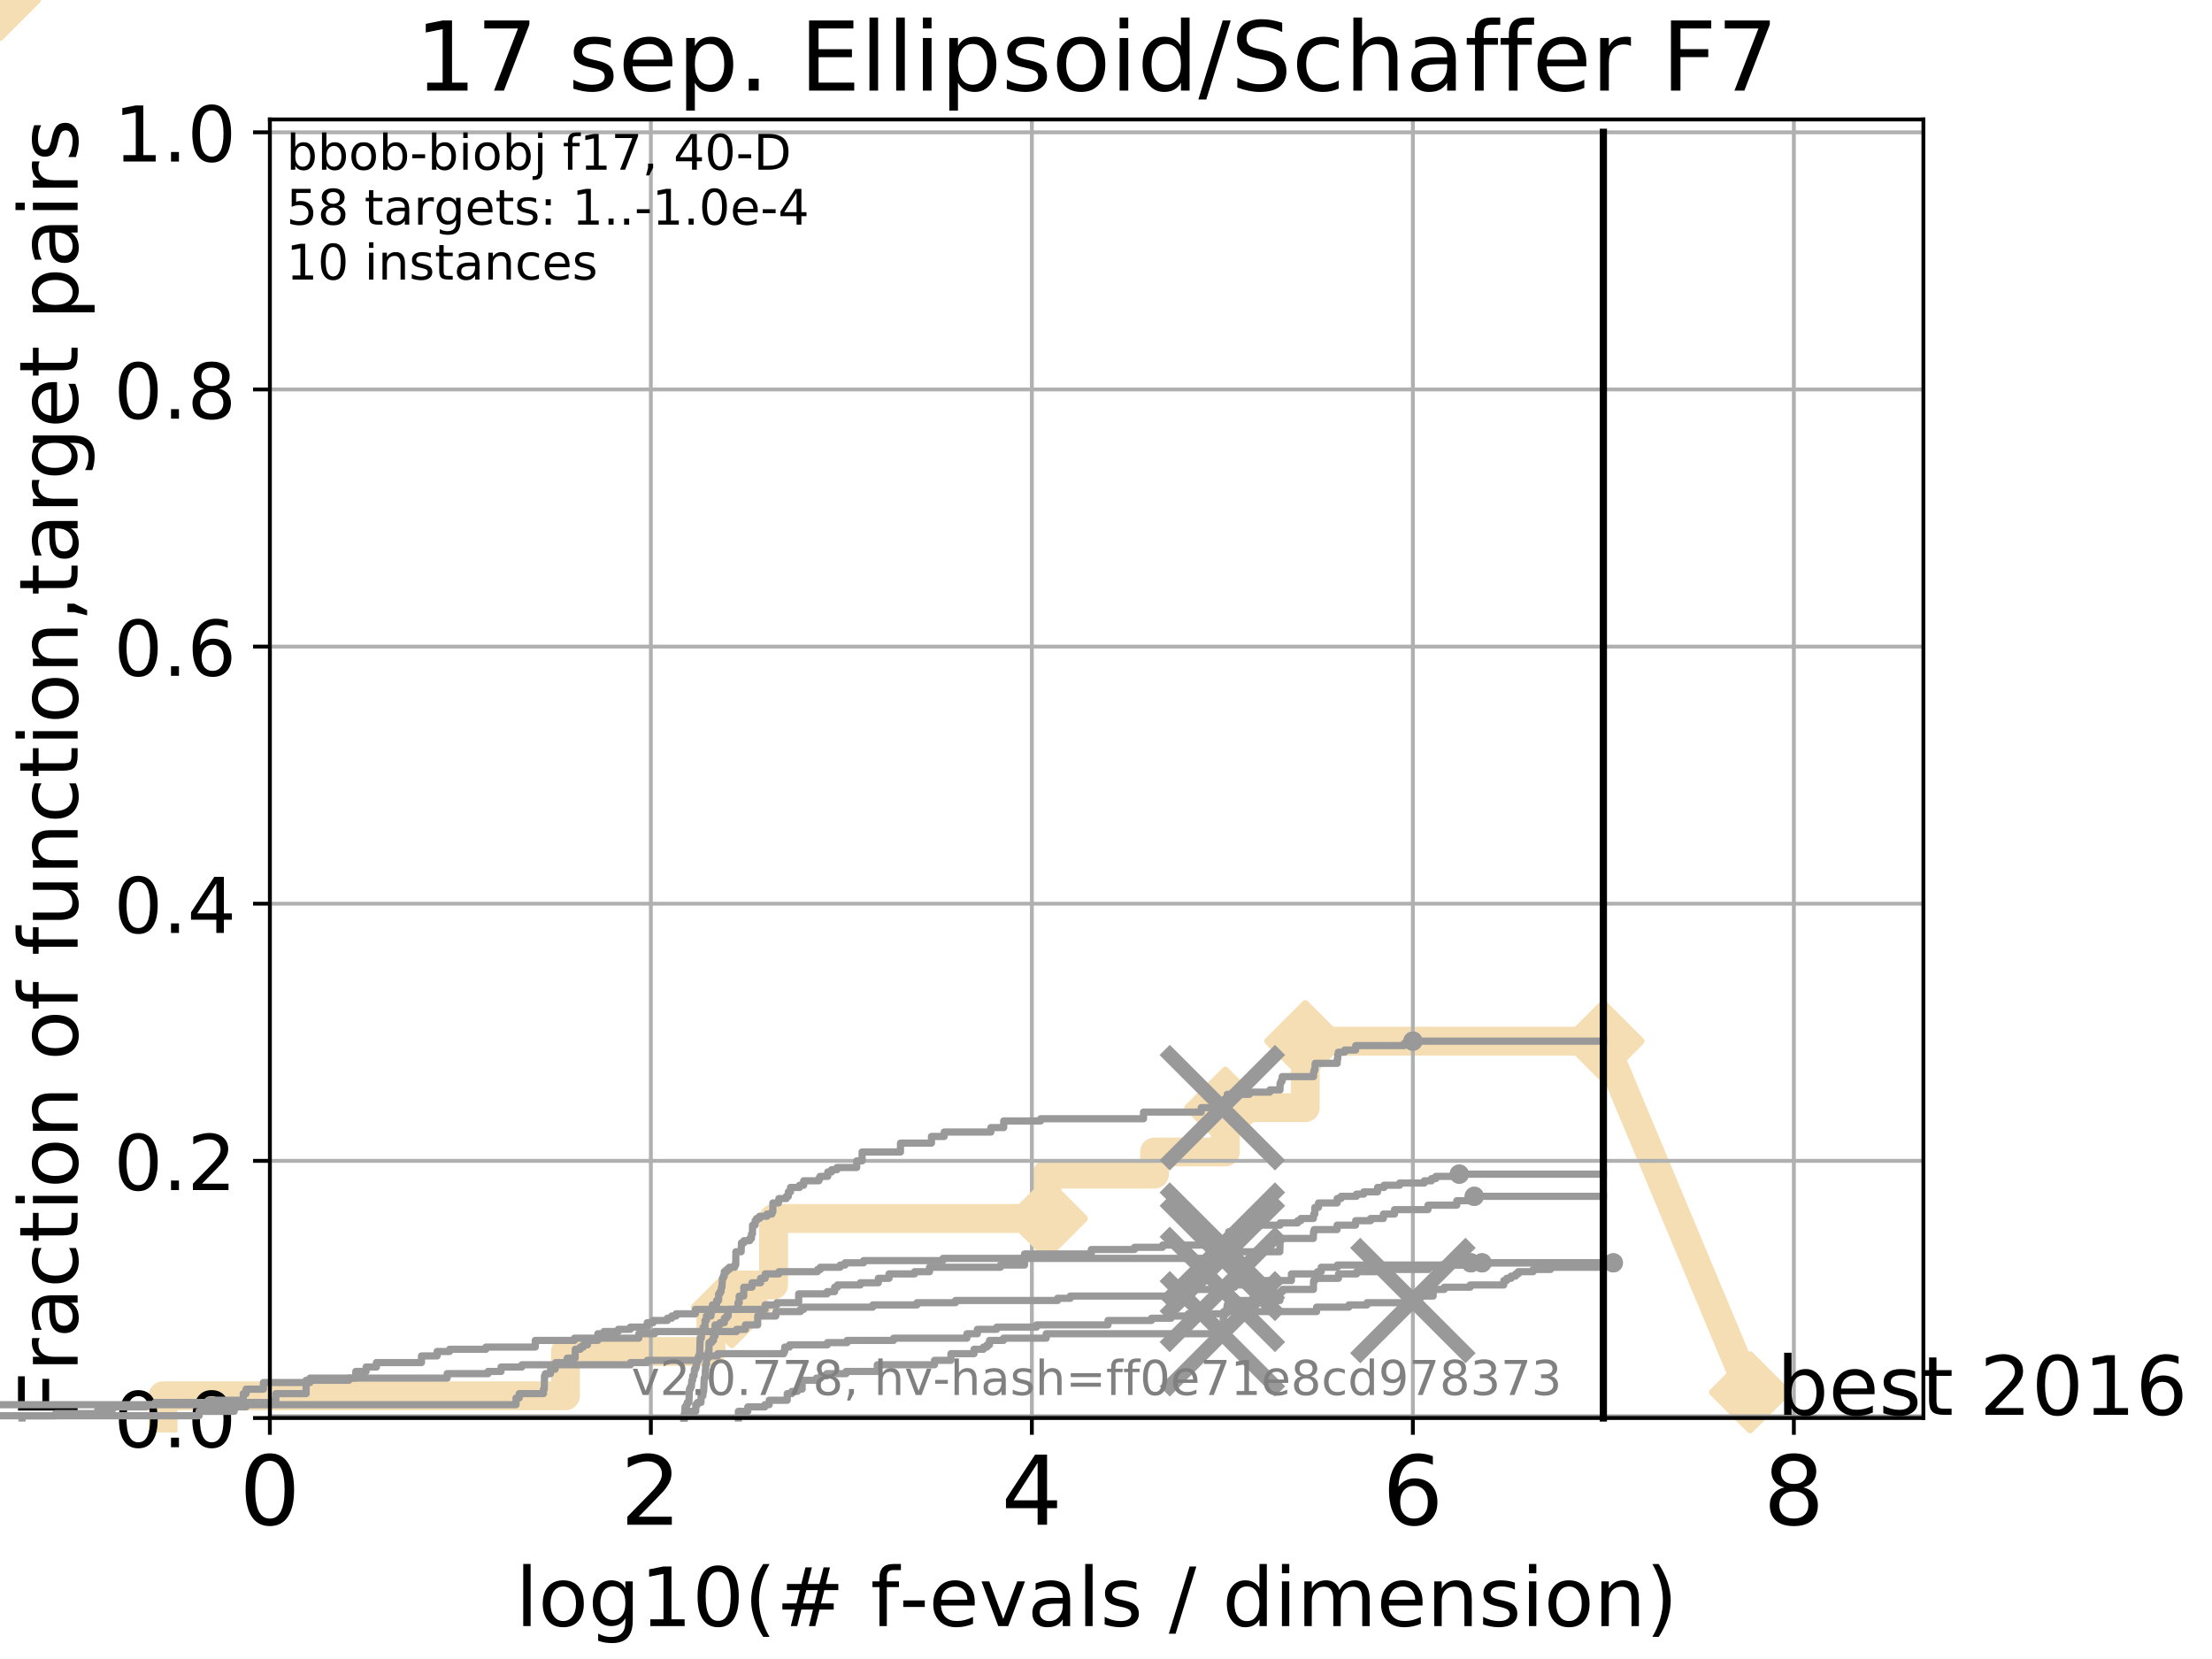 <?xml version="1.0" encoding="utf-8" standalone="no"?>
<!DOCTYPE svg PUBLIC "-//W3C//DTD SVG 1.1//EN"
  "http://www.w3.org/Graphics/SVG/1.1/DTD/svg11.dtd">
<!-- Created with matplotlib (http://matplotlib.org/) -->
<svg height="345pt" version="1.1" viewBox="0 0 460 345" width="460pt" xmlns="http://www.w3.org/2000/svg" xmlns:xlink="http://www.w3.org/1999/xlink">
 <defs>
  <style type="text/css">
*{stroke-linecap:butt;stroke-linejoin:round;}
  </style>
 </defs>
 <g id="figure_1">
  <g id="patch_1">
   <path d="M 0 345.6 
L 460.8 345.6 
L 460.8 0 
L 0 0 
z
" style="fill:#ffffff;"/>
  </g>
  <g id="axes_1">
   <g id="patch_2">
    <path d="M 56.12 294.88 
L 399.984 294.88 
L 399.984 24.84 
L 56.12 24.84 
z
" style="fill:#ffffff;"/>
   </g>
   <g id="line2d_1">
    <path d="M 33.909 294.88 
L 33.909 290.27 
L 117.594 290.27 
L 117.594 281.051 
L 147.848 281.051 
L 147.848 271.831 
L 152.193 271.831 
L 152.193 267.221 
L 160.869 267.221 
L 160.869 253.392 
L 217.718 253.392 
L 217.718 244.173 
L 240.091 244.173 
L 240.091 239.563 
L 254.807 239.563 
L 254.807 230.343 
L 271.44 230.343 
L 271.44 216.514 
L 333.43 216.514 
" style="fill:none;stroke:#f5deb3;stroke-linecap:square;stroke-width:6;"/>
   </g>
   <g id="line2d_2">
    <path d="M 0 0 
" style="fill:none;stroke:#f5deb3;stroke-linecap:square;stroke-width:6;"/>
    <defs>
     <path d="M -0 7.778 
L 7.778 0 
L 0 -7.778 
L -7.778 -0 
z
" id="m681c7e477d" style="stroke:#f5deb3;stroke-linejoin:miter;stroke-width:1.5;"/>
    </defs>
    <g>
     <use style="fill:#f5deb3;stroke:#f5deb3;stroke-linejoin:miter;stroke-width:1.5;" x="0" xlink:href="#m681c7e477d" y="0"/>
    </g>
   </g>
   <g id="line2d_3">
    <path d="M 333.43 216.514 
L 363.934 289.533 
" style="fill:none;stroke:#f5deb3;stroke-linecap:square;stroke-width:6;"/>
    <g>
     <use style="fill:#f5deb3;stroke:#f5deb3;stroke-linejoin:miter;stroke-width:1.5;" x="333.43" xlink:href="#m681c7e477d" y="216.514"/>
     <use style="fill:#f5deb3;stroke:#f5deb3;stroke-linejoin:miter;stroke-width:1.5;" x="363.934" xlink:href="#m681c7e477d" y="289.533"/>
    </g>
   </g>
   <g id="matplotlib.axis_1">
    <g id="xtick_1">
     <g id="line2d_4">
      <path clip-path="url(#p1d4069445a)" d="M 56.12 294.88 
L 56.12 24.84 
" style="fill:none;stroke:#b0b0b0;stroke-linecap:square;stroke-width:0.8;"/>
     </g>
     <g id="line2d_5">
      <defs>
       <path d="M 0 0 
L 0 3.5 
" id="m38e222f582" style="stroke:#000000;stroke-width:0.8;"/>
      </defs>
      <g>
       <use style="stroke:#000000;stroke-width:0.8;" x="56.12" xlink:href="#m38e222f582" y="294.88"/>
      </g>
     </g>
     <g id="text_1">
      <!-- 0 -->
      <defs>
       <path d="M 31.781 66.406 
Q 24.172 66.406 20.328 58.906 
Q 16.5 51.422 16.5 36.375 
Q 16.5 21.391 20.328 13.891 
Q 24.172 6.391 31.781 6.391 
Q 39.453 6.391 43.281 13.891 
Q 47.125 21.391 47.125 36.375 
Q 47.125 51.422 43.281 58.906 
Q 39.453 66.406 31.781 66.406 
z
M 31.781 74.219 
Q 44.047 74.219 50.516 64.516 
Q 56.984 54.828 56.984 36.375 
Q 56.984 17.969 50.516 8.266 
Q 44.047 -1.422 31.781 -1.422 
Q 19.531 -1.422 13.062 8.266 
Q 6.594 17.969 6.594 36.375 
Q 6.594 54.828 13.062 64.516 
Q 19.531 74.219 31.781 74.219 
z
" id="DejaVuSans-30"/>
      </defs>
      <g transform="translate(49.758 317.077)scale(0.2 -0.2)">
       <use xlink:href="#DejaVuSans-30"/>
      </g>
     </g>
    </g>
    <g id="xtick_2">
     <g id="line2d_6">
      <path clip-path="url(#p1d4069445a)" d="M 135.351 294.88 
L 135.351 24.84 
" style="fill:none;stroke:#b0b0b0;stroke-linecap:square;stroke-width:0.8;"/>
     </g>
     <g id="line2d_7">
      <g>
       <use style="stroke:#000000;stroke-width:0.8;" x="135.351" xlink:href="#m38e222f582" y="294.88"/>
      </g>
     </g>
     <g id="text_2">
      <!-- 2 -->
      <defs>
       <path d="M 19.188 8.297 
L 53.609 8.297 
L 53.609 0 
L 7.328 0 
L 7.328 8.297 
Q 12.938 14.109 22.625 23.891 
Q 32.328 33.688 34.812 36.531 
Q 39.547 41.844 41.422 45.531 
Q 43.312 49.219 43.312 52.781 
Q 43.312 58.594 39.234 62.25 
Q 35.156 65.922 28.609 65.922 
Q 23.969 65.922 18.812 64.312 
Q 13.672 62.703 7.812 59.422 
L 7.812 69.391 
Q 13.766 71.781 18.938 73 
Q 24.125 74.219 28.422 74.219 
Q 39.75 74.219 46.484 68.547 
Q 53.219 62.891 53.219 53.422 
Q 53.219 48.922 51.531 44.891 
Q 49.859 40.875 45.406 35.406 
Q 44.188 33.984 37.641 27.219 
Q 31.109 20.453 19.188 8.297 
z
" id="DejaVuSans-32"/>
      </defs>
      <g transform="translate(128.989 317.077)scale(0.2 -0.2)">
       <use xlink:href="#DejaVuSans-32"/>
      </g>
     </g>
    </g>
    <g id="xtick_3">
     <g id="line2d_8">
      <path clip-path="url(#p1d4069445a)" d="M 214.583 294.88 
L 214.583 24.84 
" style="fill:none;stroke:#b0b0b0;stroke-linecap:square;stroke-width:0.8;"/>
     </g>
     <g id="line2d_9">
      <g>
       <use style="stroke:#000000;stroke-width:0.8;" x="214.583" xlink:href="#m38e222f582" y="294.88"/>
      </g>
     </g>
     <g id="text_3">
      <!-- 4 -->
      <defs>
       <path d="M 37.797 64.312 
L 12.891 25.391 
L 37.797 25.391 
z
M 35.203 72.906 
L 47.609 72.906 
L 47.609 25.391 
L 58.016 25.391 
L 58.016 17.188 
L 47.609 17.188 
L 47.609 0 
L 37.797 0 
L 37.797 17.188 
L 4.891 17.188 
L 4.891 26.703 
z
" id="DejaVuSans-34"/>
      </defs>
      <g transform="translate(208.22 317.077)scale(0.2 -0.2)">
       <use xlink:href="#DejaVuSans-34"/>
      </g>
     </g>
    </g>
    <g id="xtick_4">
     <g id="line2d_10">
      <path clip-path="url(#p1d4069445a)" d="M 293.814 294.88 
L 293.814 24.84 
" style="fill:none;stroke:#b0b0b0;stroke-linecap:square;stroke-width:0.8;"/>
     </g>
     <g id="line2d_11">
      <g>
       <use style="stroke:#000000;stroke-width:0.8;" x="293.814" xlink:href="#m38e222f582" y="294.88"/>
      </g>
     </g>
     <g id="text_4">
      <!-- 6 -->
      <defs>
       <path d="M 33.016 40.375 
Q 26.375 40.375 22.484 35.828 
Q 18.609 31.297 18.609 23.391 
Q 18.609 15.531 22.484 10.953 
Q 26.375 6.391 33.016 6.391 
Q 39.656 6.391 43.531 10.953 
Q 47.406 15.531 47.406 23.391 
Q 47.406 31.297 43.531 35.828 
Q 39.656 40.375 33.016 40.375 
z
M 52.594 71.297 
L 52.594 62.312 
Q 48.875 64.062 45.094 64.984 
Q 41.312 65.922 37.594 65.922 
Q 27.828 65.922 22.672 59.328 
Q 17.531 52.734 16.797 39.406 
Q 19.672 43.656 24.016 45.922 
Q 28.375 48.188 33.594 48.188 
Q 44.578 48.188 50.953 41.516 
Q 57.328 34.859 57.328 23.391 
Q 57.328 12.156 50.688 5.359 
Q 44.047 -1.422 33.016 -1.422 
Q 20.359 -1.422 13.672 8.266 
Q 6.984 17.969 6.984 36.375 
Q 6.984 53.656 15.188 63.938 
Q 23.391 74.219 37.203 74.219 
Q 40.922 74.219 44.703 73.484 
Q 48.484 72.75 52.594 71.297 
z
" id="DejaVuSans-36"/>
      </defs>
      <g transform="translate(287.452 317.077)scale(0.2 -0.2)">
       <use xlink:href="#DejaVuSans-36"/>
      </g>
     </g>
    </g>
    <g id="xtick_5">
     <g id="line2d_12">
      <path clip-path="url(#p1d4069445a)" d="M 373.045 294.88 
L 373.045 24.84 
" style="fill:none;stroke:#b0b0b0;stroke-linecap:square;stroke-width:0.8;"/>
     </g>
     <g id="line2d_13">
      <g>
       <use style="stroke:#000000;stroke-width:0.8;" x="373.045" xlink:href="#m38e222f582" y="294.88"/>
      </g>
     </g>
     <g id="text_5">
      <!-- 8 -->
      <defs>
       <path d="M 31.781 34.625 
Q 24.75 34.625 20.719 30.859 
Q 16.703 27.094 16.703 20.516 
Q 16.703 13.922 20.719 10.156 
Q 24.75 6.391 31.781 6.391 
Q 38.812 6.391 42.859 10.172 
Q 46.922 13.969 46.922 20.516 
Q 46.922 27.094 42.891 30.859 
Q 38.875 34.625 31.781 34.625 
z
M 21.922 38.812 
Q 15.578 40.375 12.031 44.719 
Q 8.5 49.078 8.5 55.328 
Q 8.5 64.062 14.719 69.141 
Q 20.953 74.219 31.781 74.219 
Q 42.672 74.219 48.875 69.141 
Q 55.078 64.062 55.078 55.328 
Q 55.078 49.078 51.531 44.719 
Q 48 40.375 41.703 38.812 
Q 48.828 37.156 52.797 32.312 
Q 56.781 27.484 56.781 20.516 
Q 56.781 9.906 50.312 4.234 
Q 43.844 -1.422 31.781 -1.422 
Q 19.734 -1.422 13.25 4.234 
Q 6.781 9.906 6.781 20.516 
Q 6.781 27.484 10.781 32.312 
Q 14.797 37.156 21.922 38.812 
z
M 18.312 54.391 
Q 18.312 48.734 21.844 45.562 
Q 25.391 42.391 31.781 42.391 
Q 38.141 42.391 41.719 45.562 
Q 45.312 48.734 45.312 54.391 
Q 45.312 60.062 41.719 63.234 
Q 38.141 66.406 31.781 66.406 
Q 25.391 66.406 21.844 63.234 
Q 18.312 60.062 18.312 54.391 
z
" id="DejaVuSans-38"/>
      </defs>
      <g transform="translate(366.683 317.077)scale(0.2 -0.2)">
       <use xlink:href="#DejaVuSans-38"/>
      </g>
     </g>
    </g>
    <g id="text_6">
     <!-- log10(# f-evals / dimension) -->
     <defs>
      <path d="M 9.422 75.984 
L 18.406 75.984 
L 18.406 0 
L 9.422 0 
z
" id="DejaVuSans-6c"/>
      <path d="M 30.609 48.391 
Q 23.391 48.391 19.188 42.75 
Q 14.984 37.109 14.984 27.297 
Q 14.984 17.484 19.156 11.844 
Q 23.344 6.203 30.609 6.203 
Q 37.797 6.203 41.984 11.859 
Q 46.188 17.531 46.188 27.297 
Q 46.188 37.016 41.984 42.703 
Q 37.797 48.391 30.609 48.391 
z
M 30.609 56 
Q 42.328 56 49.016 48.375 
Q 55.719 40.766 55.719 27.297 
Q 55.719 13.875 49.016 6.219 
Q 42.328 -1.422 30.609 -1.422 
Q 18.844 -1.422 12.172 6.219 
Q 5.516 13.875 5.516 27.297 
Q 5.516 40.766 12.172 48.375 
Q 18.844 56 30.609 56 
z
" id="DejaVuSans-6f"/>
      <path d="M 45.406 27.984 
Q 45.406 37.75 41.375 43.109 
Q 37.359 48.484 30.078 48.484 
Q 22.859 48.484 18.828 43.109 
Q 14.797 37.75 14.797 27.984 
Q 14.797 18.266 18.828 12.891 
Q 22.859 7.516 30.078 7.516 
Q 37.359 7.516 41.375 12.891 
Q 45.406 18.266 45.406 27.984 
z
M 54.391 6.781 
Q 54.391 -7.172 48.188 -13.984 
Q 42 -20.797 29.203 -20.797 
Q 24.469 -20.797 20.266 -20.094 
Q 16.062 -19.391 12.109 -17.922 
L 12.109 -9.188 
Q 16.062 -11.328 19.922 -12.344 
Q 23.781 -13.375 27.781 -13.375 
Q 36.625 -13.375 41.016 -8.766 
Q 45.406 -4.156 45.406 5.172 
L 45.406 9.625 
Q 42.625 4.781 38.281 2.391 
Q 33.938 0 27.875 0 
Q 17.828 0 11.672 7.656 
Q 5.516 15.328 5.516 27.984 
Q 5.516 40.672 11.672 48.328 
Q 17.828 56 27.875 56 
Q 33.938 56 38.281 53.609 
Q 42.625 51.219 45.406 46.391 
L 45.406 54.688 
L 54.391 54.688 
z
" id="DejaVuSans-67"/>
      <path d="M 12.406 8.297 
L 28.516 8.297 
L 28.516 63.922 
L 10.984 60.406 
L 10.984 69.391 
L 28.422 72.906 
L 38.281 72.906 
L 38.281 8.297 
L 54.391 8.297 
L 54.391 0 
L 12.406 0 
z
" id="DejaVuSans-31"/>
      <path d="M 31 75.875 
Q 24.469 64.656 21.281 53.656 
Q 18.109 42.672 18.109 31.391 
Q 18.109 20.125 21.312 9.062 
Q 24.516 -2 31 -13.188 
L 23.188 -13.188 
Q 15.875 -1.703 12.234 9.375 
Q 8.594 20.453 8.594 31.391 
Q 8.594 42.281 12.203 53.312 
Q 15.828 64.359 23.188 75.875 
z
" id="DejaVuSans-28"/>
      <path d="M 51.125 44 
L 36.922 44 
L 32.812 27.688 
L 47.125 27.688 
z
M 43.797 71.781 
L 38.719 51.516 
L 52.984 51.516 
L 58.109 71.781 
L 65.922 71.781 
L 60.891 51.516 
L 76.125 51.516 
L 76.125 44 
L 58.984 44 
L 54.984 27.688 
L 70.516 27.688 
L 70.516 20.219 
L 53.078 20.219 
L 48 0 
L 40.188 0 
L 45.219 20.219 
L 30.906 20.219 
L 25.875 0 
L 18.016 0 
L 23.094 20.219 
L 7.719 20.219 
L 7.719 27.688 
L 24.906 27.688 
L 29 44 
L 13.281 44 
L 13.281 51.516 
L 30.906 51.516 
L 35.891 71.781 
z
" id="DejaVuSans-23"/>
      <path id="DejaVuSans-20"/>
      <path d="M 37.109 75.984 
L 37.109 68.5 
L 28.516 68.5 
Q 23.688 68.5 21.797 66.547 
Q 19.922 64.594 19.922 59.516 
L 19.922 54.688 
L 34.719 54.688 
L 34.719 47.703 
L 19.922 47.703 
L 19.922 0 
L 10.891 0 
L 10.891 47.703 
L 2.297 47.703 
L 2.297 54.688 
L 10.891 54.688 
L 10.891 58.5 
Q 10.891 67.625 15.141 71.797 
Q 19.391 75.984 28.609 75.984 
z
" id="DejaVuSans-66"/>
      <path d="M 4.891 31.391 
L 31.203 31.391 
L 31.203 23.391 
L 4.891 23.391 
z
" id="DejaVuSans-2d"/>
      <path d="M 56.203 29.594 
L 56.203 25.203 
L 14.891 25.203 
Q 15.484 15.922 20.484 11.062 
Q 25.484 6.203 34.422 6.203 
Q 39.594 6.203 44.453 7.469 
Q 49.312 8.734 54.109 11.281 
L 54.109 2.781 
Q 49.266 0.734 44.188 -0.344 
Q 39.109 -1.422 33.891 -1.422 
Q 20.797 -1.422 13.156 6.188 
Q 5.516 13.812 5.516 26.812 
Q 5.516 40.234 12.766 48.109 
Q 20.016 56 32.328 56 
Q 43.359 56 49.781 48.891 
Q 56.203 41.797 56.203 29.594 
z
M 47.219 32.234 
Q 47.125 39.594 43.094 43.984 
Q 39.062 48.391 32.422 48.391 
Q 24.906 48.391 20.391 44.141 
Q 15.875 39.891 15.188 32.172 
z
" id="DejaVuSans-65"/>
      <path d="M 2.984 54.688 
L 12.5 54.688 
L 29.594 8.797 
L 46.688 54.688 
L 56.203 54.688 
L 35.688 0 
L 23.484 0 
z
" id="DejaVuSans-76"/>
      <path d="M 34.281 27.484 
Q 23.391 27.484 19.188 25 
Q 14.984 22.516 14.984 16.5 
Q 14.984 11.719 18.141 8.906 
Q 21.297 6.109 26.703 6.109 
Q 34.188 6.109 38.703 11.406 
Q 43.219 16.703 43.219 25.484 
L 43.219 27.484 
z
M 52.203 31.203 
L 52.203 0 
L 43.219 0 
L 43.219 8.297 
Q 40.141 3.328 35.547 0.953 
Q 30.953 -1.422 24.312 -1.422 
Q 15.922 -1.422 10.953 3.297 
Q 6 8.016 6 15.922 
Q 6 25.141 12.172 29.828 
Q 18.359 34.516 30.609 34.516 
L 43.219 34.516 
L 43.219 35.406 
Q 43.219 41.609 39.141 45 
Q 35.062 48.391 27.688 48.391 
Q 23 48.391 18.547 47.266 
Q 14.109 46.141 10.016 43.891 
L 10.016 52.203 
Q 14.938 54.109 19.578 55.047 
Q 24.219 56 28.609 56 
Q 40.484 56 46.344 49.844 
Q 52.203 43.703 52.203 31.203 
z
" id="DejaVuSans-61"/>
      <path d="M 44.281 53.078 
L 44.281 44.578 
Q 40.484 46.531 36.375 47.5 
Q 32.281 48.484 27.875 48.484 
Q 21.188 48.484 17.844 46.438 
Q 14.5 44.391 14.5 40.281 
Q 14.5 37.156 16.891 35.375 
Q 19.281 33.594 26.516 31.984 
L 29.594 31.297 
Q 39.156 29.25 43.188 25.516 
Q 47.219 21.781 47.219 15.094 
Q 47.219 7.469 41.188 3.016 
Q 35.156 -1.422 24.609 -1.422 
Q 20.219 -1.422 15.453 -0.562 
Q 10.688 0.297 5.422 2 
L 5.422 11.281 
Q 10.406 8.688 15.234 7.391 
Q 20.062 6.109 24.812 6.109 
Q 31.156 6.109 34.562 8.281 
Q 37.984 10.453 37.984 14.406 
Q 37.984 18.062 35.516 20.016 
Q 33.062 21.969 24.703 23.781 
L 21.578 24.516 
Q 13.234 26.266 9.516 29.906 
Q 5.812 33.547 5.812 39.891 
Q 5.812 47.609 11.281 51.797 
Q 16.75 56 26.812 56 
Q 31.781 56 36.172 55.266 
Q 40.578 54.547 44.281 53.078 
z
" id="DejaVuSans-73"/>
      <path d="M 25.391 72.906 
L 33.688 72.906 
L 8.297 -9.281 
L 0 -9.281 
z
" id="DejaVuSans-2f"/>
      <path d="M 45.406 46.391 
L 45.406 75.984 
L 54.391 75.984 
L 54.391 0 
L 45.406 0 
L 45.406 8.203 
Q 42.578 3.328 38.25 0.953 
Q 33.938 -1.422 27.875 -1.422 
Q 17.969 -1.422 11.734 6.484 
Q 5.516 14.406 5.516 27.297 
Q 5.516 40.188 11.734 48.094 
Q 17.969 56 27.875 56 
Q 33.938 56 38.25 53.625 
Q 42.578 51.266 45.406 46.391 
z
M 14.797 27.297 
Q 14.797 17.391 18.875 11.75 
Q 22.953 6.109 30.078 6.109 
Q 37.203 6.109 41.297 11.75 
Q 45.406 17.391 45.406 27.297 
Q 45.406 37.203 41.297 42.844 
Q 37.203 48.484 30.078 48.484 
Q 22.953 48.484 18.875 42.844 
Q 14.797 37.203 14.797 27.297 
z
" id="DejaVuSans-64"/>
      <path d="M 9.422 54.688 
L 18.406 54.688 
L 18.406 0 
L 9.422 0 
z
M 9.422 75.984 
L 18.406 75.984 
L 18.406 64.594 
L 9.422 64.594 
z
" id="DejaVuSans-69"/>
      <path d="M 52 44.188 
Q 55.375 50.25 60.062 53.125 
Q 64.75 56 71.094 56 
Q 79.641 56 84.281 50.016 
Q 88.922 44.047 88.922 33.016 
L 88.922 0 
L 79.891 0 
L 79.891 32.719 
Q 79.891 40.578 77.094 44.375 
Q 74.312 48.188 68.609 48.188 
Q 61.625 48.188 57.562 43.547 
Q 53.516 38.922 53.516 30.906 
L 53.516 0 
L 44.484 0 
L 44.484 32.719 
Q 44.484 40.625 41.703 44.406 
Q 38.922 48.188 33.109 48.188 
Q 26.219 48.188 22.156 43.531 
Q 18.109 38.875 18.109 30.906 
L 18.109 0 
L 9.078 0 
L 9.078 54.688 
L 18.109 54.688 
L 18.109 46.188 
Q 21.188 51.219 25.484 53.609 
Q 29.781 56 35.688 56 
Q 41.656 56 45.828 52.969 
Q 50 49.953 52 44.188 
z
" id="DejaVuSans-6d"/>
      <path d="M 54.891 33.016 
L 54.891 0 
L 45.906 0 
L 45.906 32.719 
Q 45.906 40.484 42.875 44.328 
Q 39.844 48.188 33.797 48.188 
Q 26.516 48.188 22.312 43.547 
Q 18.109 38.922 18.109 30.906 
L 18.109 0 
L 9.078 0 
L 9.078 54.688 
L 18.109 54.688 
L 18.109 46.188 
Q 21.344 51.125 25.703 53.562 
Q 30.078 56 35.797 56 
Q 45.219 56 50.047 50.172 
Q 54.891 44.344 54.891 33.016 
z
" id="DejaVuSans-6e"/>
      <path d="M 8.016 75.875 
L 15.828 75.875 
Q 23.141 64.359 26.781 53.312 
Q 30.422 42.281 30.422 31.391 
Q 30.422 20.453 26.781 9.375 
Q 23.141 -1.703 15.828 -13.188 
L 8.016 -13.188 
Q 14.5 -2 17.703 9.062 
Q 20.906 20.125 20.906 31.391 
Q 20.906 42.672 17.703 53.656 
Q 14.5 64.656 8.016 75.875 
z
" id="DejaVuSans-29"/>
     </defs>
     <g transform="translate(107.211 338.154)scale(0.17 -0.17)">
      <use xlink:href="#DejaVuSans-6c"/>
      <use x="27.783" xlink:href="#DejaVuSans-6f"/>
      <use x="88.965" xlink:href="#DejaVuSans-67"/>
      <use x="152.441" xlink:href="#DejaVuSans-31"/>
      <use x="216.064" xlink:href="#DejaVuSans-30"/>
      <use x="279.688" xlink:href="#DejaVuSans-28"/>
      <use x="318.701" xlink:href="#DejaVuSans-23"/>
      <use x="402.49" xlink:href="#DejaVuSans-20"/>
      <use x="434.277" xlink:href="#DejaVuSans-66"/>
      <use x="469.404" xlink:href="#DejaVuSans-2d"/>
      <use x="505.488" xlink:href="#DejaVuSans-65"/>
      <use x="567.012" xlink:href="#DejaVuSans-76"/>
      <use x="626.191" xlink:href="#DejaVuSans-61"/>
      <use x="687.471" xlink:href="#DejaVuSans-6c"/>
      <use x="715.254" xlink:href="#DejaVuSans-73"/>
      <use x="767.354" xlink:href="#DejaVuSans-20"/>
      <use x="799.141" xlink:href="#DejaVuSans-2f"/>
      <use x="832.832" xlink:href="#DejaVuSans-20"/>
      <use x="864.619" xlink:href="#DejaVuSans-64"/>
      <use x="928.096" xlink:href="#DejaVuSans-69"/>
      <use x="955.879" xlink:href="#DejaVuSans-6d"/>
      <use x="1053.291" xlink:href="#DejaVuSans-65"/>
      <use x="1114.814" xlink:href="#DejaVuSans-6e"/>
      <use x="1178.193" xlink:href="#DejaVuSans-73"/>
      <use x="1230.293" xlink:href="#DejaVuSans-69"/>
      <use x="1258.076" xlink:href="#DejaVuSans-6f"/>
      <use x="1319.258" xlink:href="#DejaVuSans-6e"/>
      <use x="1382.637" xlink:href="#DejaVuSans-29"/>
     </g>
    </g>
   </g>
   <g id="matplotlib.axis_2">
    <g id="ytick_1">
     <g id="line2d_14">
      <path clip-path="url(#p1d4069445a)" d="M 56.12 294.88 
L 399.984 294.88 
" style="fill:none;stroke:#b0b0b0;stroke-linecap:square;stroke-width:0.8;"/>
     </g>
     <g id="line2d_15">
      <defs>
       <path d="M 0 0 
L -3.5 0 
" id="m67530d3756" style="stroke:#000000;stroke-width:0.8;"/>
      </defs>
      <g>
       <use style="stroke:#000000;stroke-width:0.8;" x="56.12" xlink:href="#m67530d3756" y="294.88"/>
      </g>
     </g>
     <g id="text_7">
      <!-- 0.0 -->
      <defs>
       <path d="M 10.688 12.406 
L 21 12.406 
L 21 0 
L 10.688 0 
z
" id="DejaVuSans-2e"/>
      </defs>
      <g transform="translate(23.675 300.959)scale(0.16 -0.16)">
       <use xlink:href="#DejaVuSans-30"/>
       <use x="63.623" xlink:href="#DejaVuSans-2e"/>
       <use x="95.41" xlink:href="#DejaVuSans-30"/>
      </g>
     </g>
    </g>
    <g id="ytick_2">
     <g id="line2d_16">
      <path clip-path="url(#p1d4069445a)" d="M 56.12 241.407 
L 399.984 241.407 
" style="fill:none;stroke:#b0b0b0;stroke-linecap:square;stroke-width:0.8;"/>
     </g>
     <g id="line2d_17">
      <g>
       <use style="stroke:#000000;stroke-width:0.8;" x="56.12" xlink:href="#m67530d3756" y="241.407"/>
      </g>
     </g>
     <g id="text_8">
      <!-- 0.2 -->
      <g transform="translate(23.675 247.485)scale(0.16 -0.16)">
       <use xlink:href="#DejaVuSans-30"/>
       <use x="63.623" xlink:href="#DejaVuSans-2e"/>
       <use x="95.41" xlink:href="#DejaVuSans-32"/>
      </g>
     </g>
    </g>
    <g id="ytick_3">
     <g id="line2d_18">
      <path clip-path="url(#p1d4069445a)" d="M 56.12 187.933 
L 399.984 187.933 
" style="fill:none;stroke:#b0b0b0;stroke-linecap:square;stroke-width:0.8;"/>
     </g>
     <g id="line2d_19">
      <g>
       <use style="stroke:#000000;stroke-width:0.8;" x="56.12" xlink:href="#m67530d3756" y="187.933"/>
      </g>
     </g>
     <g id="text_9">
      <!-- 0.4 -->
      <g transform="translate(23.675 194.012)scale(0.16 -0.16)">
       <use xlink:href="#DejaVuSans-30"/>
       <use x="63.623" xlink:href="#DejaVuSans-2e"/>
       <use x="95.41" xlink:href="#DejaVuSans-34"/>
      </g>
     </g>
    </g>
    <g id="ytick_4">
     <g id="line2d_20">
      <path clip-path="url(#p1d4069445a)" d="M 56.12 134.46 
L 399.984 134.46 
" style="fill:none;stroke:#b0b0b0;stroke-linecap:square;stroke-width:0.8;"/>
     </g>
     <g id="line2d_21">
      <g>
       <use style="stroke:#000000;stroke-width:0.8;" x="56.12" xlink:href="#m67530d3756" y="134.46"/>
      </g>
     </g>
     <g id="text_10">
      <!-- 0.6 -->
      <g transform="translate(23.675 140.539)scale(0.16 -0.16)">
       <use xlink:href="#DejaVuSans-30"/>
       <use x="63.623" xlink:href="#DejaVuSans-2e"/>
       <use x="95.41" xlink:href="#DejaVuSans-36"/>
      </g>
     </g>
    </g>
    <g id="ytick_5">
     <g id="line2d_22">
      <path clip-path="url(#p1d4069445a)" d="M 56.12 80.987 
L 399.984 80.987 
" style="fill:none;stroke:#b0b0b0;stroke-linecap:square;stroke-width:0.8;"/>
     </g>
     <g id="line2d_23">
      <g>
       <use style="stroke:#000000;stroke-width:0.8;" x="56.12" xlink:href="#m67530d3756" y="80.987"/>
      </g>
     </g>
     <g id="text_11">
      <!-- 0.8 -->
      <g transform="translate(23.675 87.066)scale(0.16 -0.16)">
       <use xlink:href="#DejaVuSans-30"/>
       <use x="63.623" xlink:href="#DejaVuSans-2e"/>
       <use x="95.41" xlink:href="#DejaVuSans-38"/>
      </g>
     </g>
    </g>
    <g id="ytick_6">
     <g id="line2d_24">
      <path clip-path="url(#p1d4069445a)" d="M 56.12 27.514 
L 399.984 27.514 
" style="fill:none;stroke:#b0b0b0;stroke-linecap:square;stroke-width:0.8;"/>
     </g>
     <g id="line2d_25">
      <g>
       <use style="stroke:#000000;stroke-width:0.8;" x="56.12" xlink:href="#m67530d3756" y="27.514"/>
      </g>
     </g>
     <g id="text_12">
      <!-- 1.0 -->
      <g transform="translate(23.675 33.592)scale(0.16 -0.16)">
       <use xlink:href="#DejaVuSans-31"/>
       <use x="63.623" xlink:href="#DejaVuSans-2e"/>
       <use x="95.41" xlink:href="#DejaVuSans-30"/>
      </g>
     </g>
    </g>
    <g id="text_13">
     <!-- Fraction of function,target pairs -->
     <defs>
      <path d="M 9.812 72.906 
L 51.703 72.906 
L 51.703 64.594 
L 19.672 64.594 
L 19.672 43.109 
L 48.578 43.109 
L 48.578 34.812 
L 19.672 34.812 
L 19.672 0 
L 9.812 0 
z
" id="DejaVuSans-46"/>
      <path d="M 41.109 46.297 
Q 39.594 47.172 37.812 47.578 
Q 36.031 48 33.891 48 
Q 26.266 48 22.188 43.047 
Q 18.109 38.094 18.109 28.812 
L 18.109 0 
L 9.078 0 
L 9.078 54.688 
L 18.109 54.688 
L 18.109 46.188 
Q 20.953 51.172 25.484 53.578 
Q 30.031 56 36.531 56 
Q 37.453 56 38.578 55.875 
Q 39.703 55.766 41.062 55.516 
z
" id="DejaVuSans-72"/>
      <path d="M 48.781 52.594 
L 48.781 44.188 
Q 44.969 46.297 41.141 47.344 
Q 37.312 48.391 33.406 48.391 
Q 24.656 48.391 19.812 42.844 
Q 14.984 37.312 14.984 27.297 
Q 14.984 17.281 19.812 11.734 
Q 24.656 6.203 33.406 6.203 
Q 37.312 6.203 41.141 7.25 
Q 44.969 8.297 48.781 10.406 
L 48.781 2.094 
Q 45.016 0.344 40.984 -0.531 
Q 36.969 -1.422 32.422 -1.422 
Q 20.062 -1.422 12.781 6.344 
Q 5.516 14.109 5.516 27.297 
Q 5.516 40.672 12.859 48.328 
Q 20.219 56 33.016 56 
Q 37.156 56 41.109 55.141 
Q 45.062 54.297 48.781 52.594 
z
" id="DejaVuSans-63"/>
      <path d="M 18.312 70.219 
L 18.312 54.688 
L 36.812 54.688 
L 36.812 47.703 
L 18.312 47.703 
L 18.312 18.016 
Q 18.312 11.328 20.141 9.422 
Q 21.969 7.516 27.594 7.516 
L 36.812 7.516 
L 36.812 0 
L 27.594 0 
Q 17.188 0 13.234 3.875 
Q 9.281 7.766 9.281 18.016 
L 9.281 47.703 
L 2.688 47.703 
L 2.688 54.688 
L 9.281 54.688 
L 9.281 70.219 
z
" id="DejaVuSans-74"/>
      <path d="M 8.5 21.578 
L 8.5 54.688 
L 17.484 54.688 
L 17.484 21.922 
Q 17.484 14.156 20.5 10.266 
Q 23.531 6.391 29.594 6.391 
Q 36.859 6.391 41.078 11.031 
Q 45.312 15.672 45.312 23.688 
L 45.312 54.688 
L 54.297 54.688 
L 54.297 0 
L 45.312 0 
L 45.312 8.406 
Q 42.047 3.422 37.719 1 
Q 33.406 -1.422 27.688 -1.422 
Q 18.266 -1.422 13.375 4.438 
Q 8.5 10.297 8.5 21.578 
z
M 31.109 56 
z
" id="DejaVuSans-75"/>
      <path d="M 11.719 12.406 
L 22.016 12.406 
L 22.016 4 
L 14.016 -11.625 
L 7.719 -11.625 
L 11.719 4 
z
" id="DejaVuSans-2c"/>
      <path d="M 18.109 8.203 
L 18.109 -20.797 
L 9.078 -20.797 
L 9.078 54.688 
L 18.109 54.688 
L 18.109 46.391 
Q 20.953 51.266 25.266 53.625 
Q 29.594 56 35.594 56 
Q 45.562 56 51.781 48.094 
Q 58.016 40.188 58.016 27.297 
Q 58.016 14.406 51.781 6.484 
Q 45.562 -1.422 35.594 -1.422 
Q 29.594 -1.422 25.266 0.953 
Q 20.953 3.328 18.109 8.203 
z
M 48.688 27.297 
Q 48.688 37.203 44.609 42.844 
Q 40.531 48.484 33.406 48.484 
Q 26.266 48.484 22.188 42.844 
Q 18.109 37.203 18.109 27.297 
Q 18.109 17.391 22.188 11.75 
Q 26.266 6.109 33.406 6.109 
Q 40.531 6.109 44.609 11.75 
Q 48.688 17.391 48.688 27.297 
z
" id="DejaVuSans-70"/>
     </defs>
     <g transform="translate(16.14 294.999)rotate(-90)scale(0.17 -0.17)">
      <use xlink:href="#DejaVuSans-46"/>
      <use x="57.41" xlink:href="#DejaVuSans-72"/>
      <use x="98.523" xlink:href="#DejaVuSans-61"/>
      <use x="159.803" xlink:href="#DejaVuSans-63"/>
      <use x="214.783" xlink:href="#DejaVuSans-74"/>
      <use x="253.992" xlink:href="#DejaVuSans-69"/>
      <use x="281.775" xlink:href="#DejaVuSans-6f"/>
      <use x="342.957" xlink:href="#DejaVuSans-6e"/>
      <use x="406.336" xlink:href="#DejaVuSans-20"/>
      <use x="438.123" xlink:href="#DejaVuSans-6f"/>
      <use x="499.305" xlink:href="#DejaVuSans-66"/>
      <use x="534.51" xlink:href="#DejaVuSans-20"/>
      <use x="566.297" xlink:href="#DejaVuSans-66"/>
      <use x="601.502" xlink:href="#DejaVuSans-75"/>
      <use x="664.881" xlink:href="#DejaVuSans-6e"/>
      <use x="728.26" xlink:href="#DejaVuSans-63"/>
      <use x="783.24" xlink:href="#DejaVuSans-74"/>
      <use x="822.449" xlink:href="#DejaVuSans-69"/>
      <use x="850.232" xlink:href="#DejaVuSans-6f"/>
      <use x="911.414" xlink:href="#DejaVuSans-6e"/>
      <use x="974.793" xlink:href="#DejaVuSans-2c"/>
      <use x="1006.58" xlink:href="#DejaVuSans-74"/>
      <use x="1045.789" xlink:href="#DejaVuSans-61"/>
      <use x="1107.068" xlink:href="#DejaVuSans-72"/>
      <use x="1148.166" xlink:href="#DejaVuSans-67"/>
      <use x="1211.643" xlink:href="#DejaVuSans-65"/>
      <use x="1273.166" xlink:href="#DejaVuSans-74"/>
      <use x="1312.375" xlink:href="#DejaVuSans-20"/>
      <use x="1344.162" xlink:href="#DejaVuSans-70"/>
      <use x="1407.639" xlink:href="#DejaVuSans-61"/>
      <use x="1468.918" xlink:href="#DejaVuSans-69"/>
      <use x="1496.701" xlink:href="#DejaVuSans-72"/>
      <use x="1537.814" xlink:href="#DejaVuSans-73"/>
     </g>
    </g>
   </g>
   <g id="line2d_26">
    <defs>
     <path d="M 0 1.5 
C 0.398 1.5 0.779 1.342 1.061 1.061 
C 1.342 0.779 1.5 0.398 1.5 0 
C 1.5 -0.398 1.342 -0.779 1.061 -1.061 
C 0.779 -1.342 0.398 -1.5 0 -1.5 
C -0.398 -1.5 -0.779 -1.342 -1.061 -1.061 
C -1.342 -0.779 -1.5 -0.398 -1.5 0 
C -1.5 0.398 -1.342 0.779 -1.061 1.061 
C -0.779 1.342 -0.398 1.5 0 1.5 
z
" id="m9d70ae794b" style="stroke:#f5deb3;"/>
    </defs>
    <g>
     <use style="fill:#f5deb3;stroke:#f5deb3;" x="271.44" xlink:href="#m9d70ae794b" y="216.514"/>
     <use style="fill:#f5deb3;stroke:#f5deb3;" x="271.44" xlink:href="#m9d70ae794b" y="216.514"/>
    </g>
   </g>
   <g id="line2d_27">
    <g>
     <use style="fill:#f5deb3;stroke:#f5deb3;stroke-linejoin:miter;stroke-width:1.5;" x="152.193" xlink:href="#m681c7e477d" y="271.831"/>
     <use style="fill:#f5deb3;stroke:#f5deb3;stroke-linejoin:miter;stroke-width:1.5;" x="217.718" xlink:href="#m681c7e477d" y="253.392"/>
     <use style="fill:#f5deb3;stroke:#f5deb3;stroke-linejoin:miter;stroke-width:1.5;" x="254.807" xlink:href="#m681c7e477d" y="230.343"/>
     <use style="fill:#f5deb3;stroke:#f5deb3;stroke-linejoin:miter;stroke-width:1.5;" x="271.44" xlink:href="#m681c7e477d" y="216.514"/>
     <use style="fill:#f5deb3;stroke:#f5deb3;stroke-linejoin:miter;stroke-width:1.5;" x="333.43" xlink:href="#m681c7e477d" y="216.514"/>
    </g>
   </g>
   <g id="line2d_28">
    <defs>
     <path d="M 0 1.5 
C 0.398 1.5 0.779 1.342 1.061 1.061 
C 1.342 0.779 1.5 0.398 1.5 0 
C 1.5 -0.398 1.342 -0.779 1.061 -1.061 
C 0.779 -1.342 0.398 -1.5 0 -1.5 
C -0.398 -1.5 -0.779 -1.342 -1.061 -1.061 
C -1.342 -0.779 -1.5 -0.398 -1.5 0 
C -1.5 0.398 -1.342 0.779 -1.061 1.061 
C -0.779 1.342 -0.398 1.5 0 1.5 
z
" id="mab0cb1ca4b" style="stroke:#999999;"/>
    </defs>
    <g>
     <use style="fill:#999999;stroke:#999999;" x="303.468" xlink:href="#mab0cb1ca4b" y="244.173"/>
     <use style="fill:#999999;stroke:#999999;" x="303.468" xlink:href="#mab0cb1ca4b" y="244.173"/>
    </g>
   </g>
   <g id="line2d_29">
    <path d="M -1 292.114 
L 107.314 292.114 
L 107.314 290.731 
L 107.981 290.731 
L 107.981 289.809 
L 113.015 289.809 
L 113.015 288.887 
L 113.187 288.887 
L 113.234 286.121 
L 113.419 286.121 
L 113.419 285.66 
L 114.493 285.66 
L 114.493 284.739 
L 115.449 284.739 
L 115.558 283.356 
L 117.881 283.356 
L 117.952 282.434 
L 119.608 282.434 
L 119.63 280.59 
L 120.67 280.59 
L 120.67 280.129 
L 121.305 280.129 
L 121.305 279.668 
L 122.177 279.668 
L 122.279 278.746 
L 124.314 278.746 
L 124.314 277.363 
L 125.597 277.363 
L 125.597 276.902 
L 128.576 276.902 
L 128.576 276.441 
L 131.088 276.441 
L 131.088 275.98 
L 134.586 275.98 
L 134.586 275.058 
L 135.835 275.058 
L 135.835 274.597 
L 138.79 274.597 
L 138.79 274.136 
L 139.689 274.136 
L 139.689 273.675 
L 140.6 273.675 
L 140.6 273.214 
L 144.602 273.214 
L 144.602 272.292 
L 159.106 272.292 
L 159.106 271.37 
L 161.559 271.37 
L 161.559 270.909 
L 166.092 270.909 
L 166.092 269.065 
L 172.012 269.065 
L 172.012 268.604 
L 173.565 268.604 
L 173.565 267.682 
L 174.153 267.682 
L 174.153 267.221 
L 178.907 267.221 
L 178.907 266.76 
L 182.655 266.76 
L 182.655 265.838 
L 184.88 265.838 
L 184.88 264.917 
L 190.206 264.917 
L 190.206 264.456 
L 193.301 264.456 
L 193.301 263.534 
L 208.039 263.534 
L 208.039 263.073 
L 213.057 263.073 
L 213.057 260.768 
L 226.939 260.768 
L 226.939 259.846 
L 235.927 259.846 
L 235.927 259.385 
L 241.756 259.385 
L 241.756 258.924 
L 254.212 258.924 
L 254.267 258.002 
L 254.502 258.002 
L 254.502 257.541 
L 255.337 257.541 
L 255.337 257.08 
L 255.504 257.08 
L 255.504 256.158 
L 259.308 256.158 
L 259.308 254.775 
L 266.206 254.775 
L 266.206 254.314 
L 269.861 254.314 
L 269.861 253.853 
L 270.51 253.853 
L 270.51 253.392 
L 273.123 253.392 
L 273.202 252.47 
L 273.432 252.47 
L 273.432 251.087 
L 274.192 251.087 
L 274.192 250.165 
L 278.067 250.165 
L 278.067 249.243 
L 278.875 249.243 
L 278.875 248.782 
L 282.088 248.782 
L 282.088 248.321 
L 283.61 248.321 
L 283.61 247.86 
L 286.471 247.86 
L 286.471 246.938 
L 287.821 246.938 
L 287.821 246.477 
L 291.071 246.477 
L 291.071 246.016 
L 296.197 246.016 
L 296.197 245.556 
L 297.689 245.556 
L 297.689 245.095 
L 298.587 245.095 
L 298.587 244.634 
L 303.468 244.634 
L 303.468 244.173 
L 333.43 244.173 
L 333.43 244.173 
" style="fill:none;stroke:#999999;stroke-linecap:square;stroke-width:1.5;"/>
   </g>
   <g id="line2d_30"/>
   <g id="line2d_31">
    <path d="M 0 0 
" style="fill:none;stroke:#999999;stroke-linecap:square;stroke-width:1.5;"/>
   </g>
   <g id="line2d_32">
    <path clip-path="url(#p1d4069445a)" d="M 254.199 258.924 
" style="fill:none;stroke:#999999;stroke-linecap:square;stroke-width:1.5;"/>
    <defs>
     <path d="M -12 12 
L 12 -12 
M -12 -12 
L 12 12 
" id="m60e1758d19" style="stroke:#999999;stroke-width:3;"/>
    </defs>
    <g clip-path="url(#p1d4069445a)">
     <use style="fill:#999999;stroke:#999999;stroke-width:3;" x="254.199" xlink:href="#m60e1758d19" y="258.924"/>
    </g>
   </g>
   <g id="line2d_33">
    <path clip-path="url(#p1d4069445a)" d="M 56.12 294.88 
L 56.12 294.88 
L 56.12 294.88 
L 56.12 294.88 
L 399.984 294.88 
" style="fill:none;stroke:#999999;stroke-linecap:square;stroke-width:1.5;"/>
   </g>
   <g id="line2d_34"/>
   <g id="line2d_35">
    <path clip-path="url(#p1d4069445a)" d="M 0 0 
" style="fill:none;stroke:#999999;stroke-linecap:square;stroke-width:1.5;"/>
   </g>
   <g id="line2d_36">
    <g>
     <use style="fill:#999999;stroke:#999999;" x="305.876" xlink:href="#mab0cb1ca4b" y="262.612"/>
     <use style="fill:#999999;stroke:#999999;" x="305.876" xlink:href="#mab0cb1ca4b" y="262.612"/>
    </g>
   </g>
   <g id="line2d_37">
    <path d="M -1 294.419 
L 11.555 294.419 
L 11.555 293.958 
L 20.343 293.958 
L 20.343 293.036 
L 23.48 293.036 
L 23.48 292.575 
L 30.456 292.575 
L 30.456 292.114 
L 32.269 292.114 
L 32.269 291.653 
L 43.312 291.653 
L 43.312 291.192 
L 50.587 291.192 
L 50.587 289.809 
L 51.17 289.809 
L 51.17 288.887 
L 54.779 288.887 
L 54.779 287.504 
L 64.473 287.504 
L 64.473 286.582 
L 73.987 286.582 
L 73.987 285.199 
L 76.132 285.199 
L 76.132 284.278 
L 78.277 284.278 
L 78.277 283.356 
L 87.649 283.356 
L 87.649 281.973 
L 90.9 281.973 
L 90.9 281.051 
L 93.487 281.051 
L 93.487 280.59 
L 101.057 280.59 
L 101.057 280.129 
L 111.31 280.129 
L 111.31 278.746 
L 119.446 278.746 
L 119.446 278.285 
L 132.836 278.285 
L 132.836 277.363 
L 136.142 277.363 
L 136.142 276.902 
L 153.179 276.902 
L 153.179 276.441 
L 155.013 276.441 
L 155.013 275.519 
L 157.564 275.519 
L 157.564 273.675 
L 161.335 273.675 
L 161.335 272.753 
L 166.454 272.753 
L 166.454 272.292 
L 167.137 272.292 
L 167.137 271.831 
L 181.494 271.831 
L 181.494 271.37 
L 190.698 271.37 
L 190.698 270.909 
L 198.697 270.909 
L 198.697 270.448 
L 219.927 270.448 
L 219.927 269.987 
L 222.57 269.987 
L 222.57 269.526 
L 247.774 269.526 
L 247.774 268.143 
L 254.205 268.143 
L 254.205 267.682 
L 256.738 267.682 
L 256.738 267.221 
L 258.765 267.221 
L 258.765 266.76 
L 263.21 266.76 
L 263.21 266.299 
L 268.558 266.299 
L 268.558 264.917 
L 273.989 264.917 
L 273.989 264.456 
L 274.76 264.456 
L 274.76 263.534 
L 278.112 263.534 
L 278.112 263.073 
L 305.876 263.073 
L 305.876 262.612 
L 333.43 262.612 
" style="fill:none;stroke:#999999;stroke-linecap:square;stroke-width:1.5;"/>
   </g>
   <g id="line2d_38"/>
   <g id="line2d_39">
    <path d="M 0 0 
" style="fill:none;stroke:#999999;stroke-linecap:square;stroke-width:1.5;"/>
   </g>
   <g id="line2d_40">
    <path clip-path="url(#p1d4069445a)" d="M 254.198 268.143 
" style="fill:none;stroke:#999999;stroke-linecap:square;stroke-width:1.5;"/>
    <g clip-path="url(#p1d4069445a)">
     <use style="fill:#999999;stroke:#999999;stroke-width:3;" x="254.198" xlink:href="#m60e1758d19" y="268.143"/>
    </g>
   </g>
   <g id="line2d_41">
    <g>
     <use style="fill:#999999;stroke:#999999;" x="335.499" xlink:href="#mab0cb1ca4b" y="262.612"/>
     <use style="fill:#999999;stroke:#999999;" x="335.499" xlink:href="#mab0cb1ca4b" y="262.612"/>
    </g>
   </g>
   <g id="line2d_42">
    <path d="M 4.579 294.88 
L 4.579 294.419 
L 41.398 294.419 
L 41.398 293.497 
L 48.708 293.497 
L 48.708 292.575 
L 51.17 292.575 
L 51.17 291.653 
L 56.959 291.653 
L 56.959 291.192 
L 57.364 291.192 
L 57.364 289.809 
L 63.66 289.809 
L 63.66 287.043 
L 72.559 287.043 
L 72.559 286.582 
L 92.99 286.582 
L 92.99 285.66 
L 101.494 285.66 
L 101.494 285.199 
L 104.194 285.199 
L 104.194 284.278 
L 108.521 284.278 
L 108.521 283.817 
L 131.11 283.817 
L 131.11 283.356 
L 134.618 283.356 
L 134.618 282.895 
L 145.286 282.895 
L 145.286 281.973 
L 149.254 281.973 
L 149.254 281.512 
L 162.985 281.512 
L 162.985 281.051 
L 163.191 281.051 
L 163.191 280.129 
L 164.178 280.129 
L 164.178 279.668 
L 172.06 279.668 
L 172.06 279.207 
L 176.176 279.207 
L 176.176 278.746 
L 185.835 278.746 
L 185.835 278.285 
L 201.074 278.285 
L 201.074 277.363 
L 203.248 277.363 
L 203.248 276.441 
L 207.27 276.441 
L 207.27 275.98 
L 215.551 275.98 
L 215.551 275.519 
L 230.419 275.519 
L 230.419 274.597 
L 239.467 274.597 
L 239.467 274.136 
L 243.53 274.136 
L 243.53 273.675 
L 247.11 273.675 
L 247.11 273.214 
L 254.476 273.214 
L 254.476 272.753 
L 273.795 272.753 
L 273.795 271.831 
L 280.504 271.831 
L 280.504 271.37 
L 284.285 271.37 
L 284.285 270.909 
L 292.659 270.909 
L 292.659 270.448 
L 294.53 270.448 
L 294.53 269.987 
L 294.715 269.987 
L 294.715 269.526 
L 298.037 269.526 
L 298.037 268.143 
L 300.341 268.143 
L 300.341 267.682 
L 305.74 267.682 
L 305.74 267.221 
L 312.716 267.221 
L 312.716 266.76 
L 312.726 266.76 
L 312.726 266.299 
L 313.32 266.299 
L 313.32 265.838 
L 314.241 265.838 
L 314.241 265.378 
L 315.177 265.378 
L 315.177 264.917 
L 315.731 264.917 
L 315.731 264.456 
L 318.822 264.456 
L 318.822 263.995 
L 322.436 263.995 
L 322.436 263.534 
L 333.43 263.534 
" style="fill:none;stroke:#999999;stroke-linecap:square;stroke-width:1.5;"/>
   </g>
   <g id="line2d_43"/>
   <g id="line2d_44">
    <path d="M 0 0 
" style="fill:none;stroke:#999999;stroke-linecap:square;stroke-width:1.5;"/>
   </g>
   <g id="line2d_45">
    <path clip-path="url(#p1d4069445a)" d="M 293.814 270.448 
" style="fill:none;stroke:#999999;stroke-linecap:square;stroke-width:1.5;"/>
    <g clip-path="url(#p1d4069445a)">
     <use style="fill:#999999;stroke:#999999;stroke-width:3;" x="293.814" xlink:href="#m60e1758d19" y="270.448"/>
    </g>
   </g>
   <g id="line2d_46">
    <g>
     <use style="fill:#999999;stroke:#999999;" x="293.824" xlink:href="#mab0cb1ca4b" y="216.514"/>
     <use style="fill:#999999;stroke:#999999;" x="293.824" xlink:href="#mab0cb1ca4b" y="216.514"/>
    </g>
   </g>
   <g id="line2d_47">
    <path d="M 142.178 294.88 
L 142.178 294.419 
L 142.342 294.419 
L 142.447 292.575 
L 142.758 292.575 
L 142.758 292.114 
L 142.922 292.114 
L 142.922 291.653 
L 143.265 291.653 
L 143.368 288.887 
L 143.556 288.887 
L 143.556 288.426 
L 143.768 288.426 
L 143.873 287.043 
L 144.037 287.043 
L 144.037 286.121 
L 144.323 286.121 
L 144.402 284.739 
L 144.657 284.739 
L 144.657 284.278 
L 144.826 284.278 
L 144.826 283.356 
L 144.994 283.356 
L 144.994 282.895 
L 145.138 282.895 
L 145.138 282.434 
L 145.298 282.434 
L 145.298 281.973 
L 145.488 281.973 
L 145.597 278.285 
L 145.84 278.285 
L 145.88 277.363 
L 146.003 277.363 
L 146.003 276.902 
L 146.166 276.902 
L 146.237 275.98 
L 146.61 275.98 
L 146.61 274.597 
L 146.899 274.597 
L 146.899 273.675 
L 147.86 273.675 
L 147.875 272.753 
L 148.092 272.753 
L 148.145 271.37 
L 149.018 271.37 
L 149.018 270.448 
L 149.446 270.448 
L 149.446 269.065 
L 149.709 269.065 
L 149.709 268.604 
L 149.938 268.604 
L 150.035 267.682 
L 150.13 267.682 
L 150.235 265.838 
L 150.417 265.838 
L 150.417 265.378 
L 150.61 265.378 
L 150.61 264.456 
L 151.123 264.456 
L 151.123 263.995 
L 151.651 263.995 
L 151.651 263.534 
L 152.767 263.534 
L 152.767 263.073 
L 152.997 263.073 
L 153.034 260.307 
L 154.122 260.307 
L 154.191 258.463 
L 154.703 258.463 
L 154.703 258.002 
L 155.913 258.002 
L 155.913 257.541 
L 156.277 257.541 
L 156.277 256.619 
L 156.478 256.619 
L 156.498 254.775 
L 157.029 254.775 
L 157.029 253.853 
L 157.324 253.853 
L 157.324 253.392 
L 157.949 253.392 
L 157.949 252.931 
L 159.494 252.931 
L 159.494 252.47 
L 160.515 252.47 
L 160.515 252.009 
L 160.72 252.009 
L 160.72 250.165 
L 161.897 250.165 
L 161.972 249.243 
L 163.52 249.243 
L 163.52 248.782 
L 163.945 248.782 
L 163.945 247.86 
L 164.393 247.86 
L 164.393 246.938 
L 166.27 246.938 
L 166.27 246.477 
L 167.133 246.477 
L 167.133 245.556 
L 170.289 245.556 
L 170.289 245.095 
L 170.525 245.095 
L 170.525 244.634 
L 172.142 244.634 
L 172.142 243.712 
L 172.928 243.712 
L 172.928 243.251 
L 174.052 243.251 
L 174.052 242.79 
L 178.156 242.79 
L 178.156 241.407 
L 179.278 241.407 
L 179.278 239.563 
L 187.26 239.563 
L 187.26 237.719 
L 193.708 237.719 
L 193.708 236.336 
L 196.355 236.336 
L 196.355 235.414 
L 206.057 235.414 
L 206.057 234.492 
L 208.726 234.492 
L 208.726 233.109 
L 216.407 233.109 
L 216.407 232.648 
L 237.802 232.648 
L 237.802 231.265 
L 249.802 231.265 
L 249.802 230.343 
L 254.279 230.343 
L 254.361 229.421 
L 254.404 229.421 
L 254.404 228.96 
L 254.702 228.96 
L 254.702 228.499 
L 255.216 228.499 
L 255.216 227.577 
L 259.809 227.577 
L 259.809 227.116 
L 264.066 227.116 
L 264.066 226.655 
L 266.19 226.655 
L 266.205 225.273 
L 266.378 225.273 
L 266.378 224.812 
L 266.64 224.812 
L 266.64 223.89 
L 273.154 223.89 
L 273.171 222.968 
L 273.269 222.968 
L 273.269 222.507 
L 273.446 222.507 
L 273.503 221.124 
L 278.083 221.124 
L 278.09 220.202 
L 278.198 220.202 
L 278.198 219.28 
L 278.309 219.28 
L 278.309 218.819 
L 279.633 218.819 
L 279.633 218.358 
L 281.915 218.358 
L 281.931 217.436 
L 292.019 217.436 
L 292.019 216.975 
L 293.824 216.975 
L 293.824 216.514 
L 333.43 216.514 
L 333.43 216.514 
" style="fill:none;stroke:#999999;stroke-linecap:square;stroke-width:1.5;"/>
   </g>
   <g id="line2d_48"/>
   <g id="line2d_49">
    <path d="M 0 0 
" style="fill:none;stroke:#999999;stroke-linecap:square;stroke-width:1.5;"/>
   </g>
   <g id="line2d_50">
    <path clip-path="url(#p1d4069445a)" d="M 254.198 230.343 
" style="fill:none;stroke:#999999;stroke-linecap:square;stroke-width:1.5;"/>
    <g clip-path="url(#p1d4069445a)">
     <use style="fill:#999999;stroke:#999999;stroke-width:3;" x="254.198" xlink:href="#m60e1758d19" y="230.343"/>
    </g>
   </g>
   <g id="line2d_51">
    <g>
     <use style="fill:#999999;stroke:#999999;" x="308.197" xlink:href="#mab0cb1ca4b" y="262.612"/>
     <use style="fill:#999999;stroke:#999999;" x="308.197" xlink:href="#mab0cb1ca4b" y="262.612"/>
    </g>
   </g>
   <g id="line2d_52">
    <path d="M 153.547 294.88 
L 153.547 293.497 
L 155.505 293.497 
L 155.505 292.575 
L 159.063 292.575 
L 159.063 292.114 
L 159.962 292.114 
L 159.962 291.192 
L 163.709 291.192 
L 163.709 289.809 
L 164.681 289.809 
L 164.681 289.348 
L 165.834 289.348 
L 165.834 288.887 
L 166.81 288.887 
L 166.81 287.043 
L 169.784 287.043 
L 169.784 286.582 
L 170.704 286.582 
L 170.704 286.121 
L 171.938 286.121 
L 171.938 285.66 
L 175.957 285.66 
L 175.957 285.199 
L 182.431 285.199 
L 182.431 283.817 
L 194.333 283.817 
L 194.333 282.895 
L 197.755 282.895 
L 197.755 281.512 
L 202.551 281.512 
L 202.551 280.59 
L 204.509 280.59 
L 204.509 280.129 
L 205.251 280.129 
L 205.251 279.668 
L 205.78 279.668 
L 205.78 278.746 
L 208.682 278.746 
L 208.682 278.285 
L 217.567 278.285 
L 217.567 277.363 
L 254.247 277.363 
L 254.247 276.902 
L 254.27 276.902 
L 254.27 276.441 
L 254.293 276.441 
L 254.293 275.98 
L 254.321 275.98 
L 254.321 275.519 
L 254.332 275.519 
L 254.332 275.058 
L 254.368 275.058 
L 254.368 274.597 
L 254.38 274.597 
L 254.38 274.136 
L 254.462 274.136 
L 254.462 273.214 
L 255.033 273.214 
L 255.033 272.753 
L 255.143 272.753 
L 255.143 271.831 
L 255.2 271.831 
L 255.2 271.37 
L 255.378 271.37 
L 255.378 270.448 
L 266.159 270.448 
L 266.159 269.987 
L 266.171 269.987 
L 266.171 269.065 
L 266.209 269.065 
L 266.209 268.604 
L 266.724 268.604 
L 266.724 268.143 
L 273.137 268.143 
L 273.137 267.221 
L 273.145 267.221 
L 273.145 266.76 
L 273.18 266.76 
L 273.18 266.299 
L 273.44 266.299 
L 273.44 265.838 
L 278.334 265.838 
L 278.334 265.378 
L 278.352 265.378 
L 278.352 264.917 
L 282.131 264.917 
L 282.131 264.456 
L 287.851 264.456 
L 287.851 263.995 
L 297.052 263.995 
L 297.052 263.534 
L 299.69 263.534 
L 299.69 263.073 
L 308.197 263.073 
L 308.197 262.612 
L 333.43 262.612 
" style="fill:none;stroke:#999999;stroke-linecap:square;stroke-width:1.5;"/>
   </g>
   <g id="line2d_53"/>
   <g id="line2d_54">
    <path d="M 0 0 
" style="fill:none;stroke:#999999;stroke-linecap:square;stroke-width:1.5;"/>
   </g>
   <g id="line2d_55">
    <path clip-path="url(#p1d4069445a)" d="M 254.198 277.363 
" style="fill:none;stroke:#999999;stroke-linecap:square;stroke-width:1.5;"/>
    <g clip-path="url(#p1d4069445a)">
     <use style="fill:#999999;stroke:#999999;stroke-width:3;" x="254.198" xlink:href="#m60e1758d19" y="277.363"/>
    </g>
   </g>
   <g id="line2d_56">
    <g>
     <use style="fill:#999999;stroke:#999999;" x="306.582" xlink:href="#mab0cb1ca4b" y="248.782"/>
     <use style="fill:#999999;stroke:#999999;" x="306.582" xlink:href="#mab0cb1ca4b" y="248.782"/>
    </g>
   </g>
   <g id="line2d_57">
    <path d="M 142.276 294.88 
L 142.276 294.419 
L 143.145 294.419 
L 143.145 293.497 
L 144.684 293.497 
L 144.684 292.114 
L 145.036 292.114 
L 145.036 291.653 
L 145.772 291.653 
L 145.795 290.27 
L 146.176 290.27 
L 146.192 289.348 
L 146.335 289.348 
L 146.444 286.582 
L 146.63 286.582 
L 146.697 284.739 
L 146.753 284.739 
L 146.753 283.817 
L 146.907 283.817 
L 146.907 282.434 
L 147.27 282.434 
L 147.285 281.051 
L 147.427 281.051 
L 147.45 279.207 
L 147.978 279.207 
L 147.978 278.746 
L 148.385 278.746 
L 148.385 277.824 
L 148.702 277.824 
L 148.702 275.519 
L 149.723 275.519 
L 149.723 275.058 
L 150.636 275.058 
L 150.636 274.136 
L 151.088 274.136 
L 151.088 273.675 
L 151.433 273.675 
L 151.48 272.292 
L 153.286 272.292 
L 153.286 271.831 
L 153.477 271.831 
L 153.477 270.909 
L 153.721 270.909 
L 153.721 269.526 
L 154.671 269.526 
L 154.671 267.682 
L 156.383 267.682 
L 156.383 266.76 
L 158.163 266.76 
L 158.163 265.838 
L 159.124 265.838 
L 159.124 264.917 
L 161.987 264.917 
L 161.987 264.456 
L 170.011 264.456 
L 170.011 263.995 
L 170.597 263.995 
L 170.597 263.534 
L 174.716 263.534 
L 174.716 263.073 
L 175.747 263.073 
L 175.747 262.612 
L 179.59 262.612 
L 179.59 262.151 
L 196.096 262.151 
L 196.096 261.69 
L 254.248 261.69 
L 254.267 260.768 
L 254.422 260.768 
L 254.422 260.307 
L 266.149 260.307 
L 266.208 258.002 
L 266.415 258.002 
L 266.415 257.541 
L 273.116 257.541 
L 273.156 256.158 
L 273.295 256.158 
L 273.295 255.697 
L 278.062 255.697 
L 278.062 254.775 
L 281.898 254.775 
L 281.922 253.853 
L 285.037 253.853 
L 285.037 253.392 
L 287.685 253.392 
L 287.687 252.47 
L 289.996 252.47 
L 289.996 251.548 
L 296.955 251.548 
L 296.957 250.626 
L 302.947 250.626 
L 302.947 249.704 
L 305.748 249.704 
L 305.748 249.243 
L 306.582 249.243 
L 306.582 248.782 
L 333.43 248.782 
L 333.43 248.782 
" style="fill:none;stroke:#999999;stroke-linecap:square;stroke-width:1.5;"/>
   </g>
   <g id="line2d_58"/>
   <g id="line2d_59">
    <path d="M 0 0 
" style="fill:none;stroke:#999999;stroke-linecap:square;stroke-width:1.5;"/>
   </g>
   <g id="line2d_60">
    <path clip-path="url(#p1d4069445a)" d="M 254.198 261.69 
" style="fill:none;stroke:#999999;stroke-linecap:square;stroke-width:1.5;"/>
    <g clip-path="url(#p1d4069445a)">
     <use style="fill:#999999;stroke:#999999;stroke-width:3;" x="254.198" xlink:href="#m60e1758d19" y="261.69"/>
    </g>
   </g>
   <g id="line2d_61">
    <path d="M 333.43 294.88 
L 333.43 27.514 
" style="fill:none;stroke:#000000;stroke-linecap:square;stroke-width:1.5;"/>
   </g>
   <g id="patch_3">
    <path d="M 56.12 294.88 
L 56.12 24.84 
" style="fill:none;stroke:#000000;stroke-linecap:square;stroke-linejoin:miter;stroke-width:0.8;"/>
   </g>
   <g id="patch_4">
    <path d="M 399.984 294.88 
L 399.984 24.84 
" style="fill:none;stroke:#000000;stroke-linecap:square;stroke-linejoin:miter;stroke-width:0.8;"/>
   </g>
   <g id="patch_5">
    <path d="M 56.12 294.88 
L 399.984 294.88 
" style="fill:none;stroke:#000000;stroke-linecap:square;stroke-linejoin:miter;stroke-width:0.8;"/>
   </g>
   <g id="patch_6">
    <path d="M 56.12 24.84 
L 399.984 24.84 
" style="fill:none;stroke:#000000;stroke-linecap:square;stroke-linejoin:miter;stroke-width:0.8;"/>
   </g>
   <g id="text_14">
    <!-- best 2016 -->
    <defs>
     <path d="M 48.688 27.297 
Q 48.688 37.203 44.609 42.844 
Q 40.531 48.484 33.406 48.484 
Q 26.266 48.484 22.188 42.844 
Q 18.109 37.203 18.109 27.297 
Q 18.109 17.391 22.188 11.75 
Q 26.266 6.109 33.406 6.109 
Q 40.531 6.109 44.609 11.75 
Q 48.688 17.391 48.688 27.297 
z
M 18.109 46.391 
Q 20.953 51.266 25.266 53.625 
Q 29.594 56 35.594 56 
Q 45.562 56 51.781 48.094 
Q 58.016 40.188 58.016 27.297 
Q 58.016 14.406 51.781 6.484 
Q 45.562 -1.422 35.594 -1.422 
Q 29.594 -1.422 25.266 0.953 
Q 20.953 3.328 18.109 8.203 
L 18.109 0 
L 9.078 0 
L 9.078 75.984 
L 18.109 75.984 
z
" id="DejaVuSans-62"/>
    </defs>
    <g transform="translate(369.48 294.224)scale(0.17 -0.17)">
     <use xlink:href="#DejaVuSans-62"/>
     <use x="63.477" xlink:href="#DejaVuSans-65"/>
     <use x="125" xlink:href="#DejaVuSans-73"/>
     <use x="177.1" xlink:href="#DejaVuSans-74"/>
     <use x="216.309" xlink:href="#DejaVuSans-20"/>
     <use x="248.096" xlink:href="#DejaVuSans-32"/>
     <use x="311.719" xlink:href="#DejaVuSans-30"/>
     <use x="375.342" xlink:href="#DejaVuSans-31"/>
     <use x="438.965" xlink:href="#DejaVuSans-36"/>
    </g>
   </g>
   <g id="text_15">
    <!-- bbob-biobj f17, 40-D -->
    <defs>
     <path d="M 9.422 54.688 
L 18.406 54.688 
L 18.406 -0.984 
Q 18.406 -11.422 14.422 -16.109 
Q 10.453 -20.797 1.609 -20.797 
L -1.812 -20.797 
L -1.812 -13.188 
L 0.594 -13.188 
Q 5.719 -13.188 7.562 -10.812 
Q 9.422 -8.453 9.422 -0.984 
z
M 9.422 75.984 
L 18.406 75.984 
L 18.406 64.594 
L 9.422 64.594 
z
" id="DejaVuSans-6a"/>
     <path d="M 8.203 72.906 
L 55.078 72.906 
L 55.078 68.703 
L 28.609 0 
L 18.312 0 
L 43.219 64.594 
L 8.203 64.594 
z
" id="DejaVuSans-37"/>
     <path d="M 19.672 64.797 
L 19.672 8.109 
L 31.594 8.109 
Q 46.688 8.109 53.688 14.938 
Q 60.688 21.781 60.688 36.531 
Q 60.688 51.172 53.688 57.984 
Q 46.688 64.797 31.594 64.797 
z
M 9.812 72.906 
L 30.078 72.906 
Q 51.266 72.906 61.172 64.094 
Q 71.094 55.281 71.094 36.531 
Q 71.094 17.672 61.125 8.828 
Q 51.172 0 30.078 0 
L 9.812 0 
z
" id="DejaVuSans-44"/>
    </defs>
    <g transform="translate(59.559 35.291)scale(0.102 -0.102)">
     <use xlink:href="#DejaVuSans-62"/>
     <use x="63.477" xlink:href="#DejaVuSans-62"/>
     <use x="126.953" xlink:href="#DejaVuSans-6f"/>
     <use x="188.135" xlink:href="#DejaVuSans-62"/>
     <use x="251.611" xlink:href="#DejaVuSans-2d"/>
     <use x="287.695" xlink:href="#DejaVuSans-62"/>
     <use x="351.172" xlink:href="#DejaVuSans-69"/>
     <use x="378.955" xlink:href="#DejaVuSans-6f"/>
     <use x="440.137" xlink:href="#DejaVuSans-62"/>
     <use x="503.613" xlink:href="#DejaVuSans-6a"/>
     <use x="531.396" xlink:href="#DejaVuSans-20"/>
     <use x="563.184" xlink:href="#DejaVuSans-66"/>
     <use x="598.389" xlink:href="#DejaVuSans-31"/>
     <use x="662.012" xlink:href="#DejaVuSans-37"/>
     <use x="725.635" xlink:href="#DejaVuSans-2c"/>
     <use x="757.422" xlink:href="#DejaVuSans-20"/>
     <use x="789.209" xlink:href="#DejaVuSans-34"/>
     <use x="852.832" xlink:href="#DejaVuSans-30"/>
     <use x="916.455" xlink:href="#DejaVuSans-2d"/>
     <use x="952.539" xlink:href="#DejaVuSans-44"/>
    </g>
    <!-- 58 targets: 1..-1.0e-4 -->
    <defs>
     <path d="M 10.797 72.906 
L 49.516 72.906 
L 49.516 64.594 
L 19.828 64.594 
L 19.828 46.734 
Q 21.969 47.469 24.109 47.828 
Q 26.266 48.188 28.422 48.188 
Q 40.625 48.188 47.75 41.5 
Q 54.891 34.812 54.891 23.391 
Q 54.891 11.625 47.562 5.094 
Q 40.234 -1.422 26.906 -1.422 
Q 22.312 -1.422 17.547 -0.641 
Q 12.797 0.141 7.719 1.703 
L 7.719 11.625 
Q 12.109 9.234 16.797 8.062 
Q 21.484 6.891 26.703 6.891 
Q 35.156 6.891 40.078 11.328 
Q 45.016 15.766 45.016 23.391 
Q 45.016 31 40.078 35.438 
Q 35.156 39.891 26.703 39.891 
Q 22.75 39.891 18.812 39.016 
Q 14.891 38.141 10.797 36.281 
z
" id="DejaVuSans-35"/>
     <path d="M 11.719 12.406 
L 22.016 12.406 
L 22.016 0 
L 11.719 0 
z
M 11.719 51.703 
L 22.016 51.703 
L 22.016 39.312 
L 11.719 39.312 
z
" id="DejaVuSans-3a"/>
    </defs>
    <g transform="translate(59.559 46.713)scale(0.102 -0.102)">
     <use xlink:href="#DejaVuSans-35"/>
     <use x="63.623" xlink:href="#DejaVuSans-38"/>
     <use x="127.246" xlink:href="#DejaVuSans-20"/>
     <use x="159.033" xlink:href="#DejaVuSans-74"/>
     <use x="198.242" xlink:href="#DejaVuSans-61"/>
     <use x="259.521" xlink:href="#DejaVuSans-72"/>
     <use x="300.619" xlink:href="#DejaVuSans-67"/>
     <use x="364.096" xlink:href="#DejaVuSans-65"/>
     <use x="425.619" xlink:href="#DejaVuSans-74"/>
     <use x="464.828" xlink:href="#DejaVuSans-73"/>
     <use x="516.928" xlink:href="#DejaVuSans-3a"/>
     <use x="550.619" xlink:href="#DejaVuSans-20"/>
     <use x="582.406" xlink:href="#DejaVuSans-31"/>
     <use x="646.029" xlink:href="#DejaVuSans-2e"/>
     <use x="677.816" xlink:href="#DejaVuSans-2e"/>
     <use x="709.604" xlink:href="#DejaVuSans-2d"/>
     <use x="745.688" xlink:href="#DejaVuSans-31"/>
     <use x="809.311" xlink:href="#DejaVuSans-2e"/>
     <use x="841.098" xlink:href="#DejaVuSans-30"/>
     <use x="904.721" xlink:href="#DejaVuSans-65"/>
     <use x="966.244" xlink:href="#DejaVuSans-2d"/>
     <use x="1002.328" xlink:href="#DejaVuSans-34"/>
    </g>
    <!-- 10 instances -->
    <g transform="translate(59.559 58.134)scale(0.102 -0.102)">
     <use xlink:href="#DejaVuSans-31"/>
     <use x="63.623" xlink:href="#DejaVuSans-30"/>
     <use x="127.246" xlink:href="#DejaVuSans-20"/>
     <use x="159.033" xlink:href="#DejaVuSans-69"/>
     <use x="186.816" xlink:href="#DejaVuSans-6e"/>
     <use x="250.195" xlink:href="#DejaVuSans-73"/>
     <use x="302.295" xlink:href="#DejaVuSans-74"/>
     <use x="341.504" xlink:href="#DejaVuSans-61"/>
     <use x="402.783" xlink:href="#DejaVuSans-6e"/>
     <use x="466.162" xlink:href="#DejaVuSans-63"/>
     <use x="521.143" xlink:href="#DejaVuSans-65"/>
     <use x="582.666" xlink:href="#DejaVuSans-73"/>
    </g>
   </g>
   <g id="text_16">
    <!-- v2.0.778, hv-hash=ff0e71e8cd978373 -->
    <defs>
     <path d="M 54.891 33.016 
L 54.891 0 
L 45.906 0 
L 45.906 32.719 
Q 45.906 40.484 42.875 44.328 
Q 39.844 48.188 33.797 48.188 
Q 26.516 48.188 22.312 43.547 
Q 18.109 38.922 18.109 30.906 
L 18.109 0 
L 9.078 0 
L 9.078 75.984 
L 18.109 75.984 
L 18.109 46.188 
Q 21.344 51.125 25.703 53.562 
Q 30.078 56 35.797 56 
Q 45.219 56 50.047 50.172 
Q 54.891 44.344 54.891 33.016 
z
" id="DejaVuSans-68"/>
     <path d="M 10.594 45.406 
L 73.188 45.406 
L 73.188 37.203 
L 10.594 37.203 
z
M 10.594 25.484 
L 73.188 25.484 
L 73.188 17.188 
L 10.594 17.188 
z
" id="DejaVuSans-3d"/>
     <path d="M 10.984 1.516 
L 10.984 10.5 
Q 14.703 8.734 18.5 7.812 
Q 22.312 6.891 25.984 6.891 
Q 35.75 6.891 40.891 13.453 
Q 46.047 20.016 46.781 33.406 
Q 43.953 29.203 39.594 26.953 
Q 35.25 24.703 29.984 24.703 
Q 19.047 24.703 12.672 31.312 
Q 6.297 37.938 6.297 49.422 
Q 6.297 60.641 12.938 67.422 
Q 19.578 74.219 30.609 74.219 
Q 43.266 74.219 49.922 64.516 
Q 56.594 54.828 56.594 36.375 
Q 56.594 19.141 48.406 8.859 
Q 40.234 -1.422 26.422 -1.422 
Q 22.703 -1.422 18.891 -0.688 
Q 15.094 0.047 10.984 1.516 
z
M 30.609 32.422 
Q 37.25 32.422 41.125 36.953 
Q 45.016 41.5 45.016 49.422 
Q 45.016 57.281 41.125 61.844 
Q 37.25 66.406 30.609 66.406 
Q 23.969 66.406 20.094 61.844 
Q 16.219 57.281 16.219 49.422 
Q 16.219 41.5 20.094 36.953 
Q 23.969 32.422 30.609 32.422 
z
" id="DejaVuSans-39"/>
     <path d="M 40.578 39.312 
Q 47.656 37.797 51.625 33 
Q 55.609 28.219 55.609 21.188 
Q 55.609 10.406 48.188 4.484 
Q 40.766 -1.422 27.094 -1.422 
Q 22.516 -1.422 17.656 -0.516 
Q 12.797 0.391 7.625 2.203 
L 7.625 11.719 
Q 11.719 9.328 16.594 8.109 
Q 21.484 6.891 26.812 6.891 
Q 36.078 6.891 40.938 10.547 
Q 45.797 14.203 45.797 21.188 
Q 45.797 27.641 41.281 31.266 
Q 36.766 34.906 28.719 34.906 
L 20.219 34.906 
L 20.219 43.016 
L 29.109 43.016 
Q 36.375 43.016 40.234 45.922 
Q 44.094 48.828 44.094 54.297 
Q 44.094 59.906 40.109 62.906 
Q 36.141 65.922 28.719 65.922 
Q 24.656 65.922 20.016 65.031 
Q 15.375 64.156 9.812 62.312 
L 9.812 71.094 
Q 15.438 72.656 20.344 73.438 
Q 25.25 74.219 29.594 74.219 
Q 40.828 74.219 47.359 69.109 
Q 53.906 64.016 53.906 55.328 
Q 53.906 49.266 50.438 45.094 
Q 46.969 40.922 40.578 39.312 
z
" id="DejaVuSans-33"/>
    </defs>
    <g style="fill:#808080;" transform="translate(131.294 290.1)scale(0.1 -0.1)">
     <use xlink:href="#DejaVuSans-76"/>
     <use x="59.18" xlink:href="#DejaVuSans-32"/>
     <use x="122.803" xlink:href="#DejaVuSans-2e"/>
     <use x="154.59" xlink:href="#DejaVuSans-30"/>
     <use x="218.213" xlink:href="#DejaVuSans-2e"/>
     <use x="250" xlink:href="#DejaVuSans-37"/>
     <use x="313.623" xlink:href="#DejaVuSans-37"/>
     <use x="377.246" xlink:href="#DejaVuSans-38"/>
     <use x="440.869" xlink:href="#DejaVuSans-2c"/>
     <use x="472.656" xlink:href="#DejaVuSans-20"/>
     <use x="504.443" xlink:href="#DejaVuSans-68"/>
     <use x="567.822" xlink:href="#DejaVuSans-76"/>
     <use x="626.971" xlink:href="#DejaVuSans-2d"/>
     <use x="663.055" xlink:href="#DejaVuSans-68"/>
     <use x="726.434" xlink:href="#DejaVuSans-61"/>
     <use x="787.713" xlink:href="#DejaVuSans-73"/>
     <use x="839.812" xlink:href="#DejaVuSans-68"/>
     <use x="903.191" xlink:href="#DejaVuSans-3d"/>
     <use x="986.98" xlink:href="#DejaVuSans-66"/>
     <use x="1022.186" xlink:href="#DejaVuSans-66"/>
     <use x="1057.391" xlink:href="#DejaVuSans-30"/>
     <use x="1121.014" xlink:href="#DejaVuSans-65"/>
     <use x="1182.537" xlink:href="#DejaVuSans-37"/>
     <use x="1246.16" xlink:href="#DejaVuSans-31"/>
     <use x="1309.783" xlink:href="#DejaVuSans-65"/>
     <use x="1371.307" xlink:href="#DejaVuSans-38"/>
     <use x="1434.93" xlink:href="#DejaVuSans-63"/>
     <use x="1489.91" xlink:href="#DejaVuSans-64"/>
     <use x="1553.387" xlink:href="#DejaVuSans-39"/>
     <use x="1617.01" xlink:href="#DejaVuSans-37"/>
     <use x="1680.633" xlink:href="#DejaVuSans-38"/>
     <use x="1744.256" xlink:href="#DejaVuSans-33"/>
     <use x="1807.879" xlink:href="#DejaVuSans-37"/>
     <use x="1871.502" xlink:href="#DejaVuSans-33"/>
    </g>
   </g>
   <g id="text_17">
    <!-- 17 sep. Ellipsoid/Schaffer F7 -->
    <defs>
     <path d="M 9.812 72.906 
L 55.906 72.906 
L 55.906 64.594 
L 19.672 64.594 
L 19.672 43.016 
L 54.391 43.016 
L 54.391 34.719 
L 19.672 34.719 
L 19.672 8.297 
L 56.781 8.297 
L 56.781 0 
L 9.812 0 
z
" id="DejaVuSans-45"/>
     <path d="M 53.516 70.516 
L 53.516 60.891 
Q 47.906 63.578 42.922 64.891 
Q 37.938 66.219 33.297 66.219 
Q 25.25 66.219 20.875 63.094 
Q 16.5 59.969 16.5 54.203 
Q 16.5 49.359 19.406 46.891 
Q 22.312 44.438 30.422 42.922 
L 36.375 41.703 
Q 47.406 39.594 52.656 34.297 
Q 57.906 29 57.906 20.125 
Q 57.906 9.516 50.797 4.047 
Q 43.703 -1.422 29.984 -1.422 
Q 24.812 -1.422 18.969 -0.25 
Q 13.141 0.922 6.891 3.219 
L 6.891 13.375 
Q 12.891 10.016 18.656 8.297 
Q 24.422 6.594 29.984 6.594 
Q 38.422 6.594 43.016 9.906 
Q 47.609 13.234 47.609 19.391 
Q 47.609 24.75 44.312 27.781 
Q 41.016 30.812 33.5 32.328 
L 27.484 33.5 
Q 16.453 35.688 11.516 40.375 
Q 6.594 45.062 6.594 53.422 
Q 6.594 63.094 13.406 68.656 
Q 20.219 74.219 32.172 74.219 
Q 37.312 74.219 42.625 73.281 
Q 47.953 72.359 53.516 70.516 
z
" id="DejaVuSans-53"/>
    </defs>
    <g transform="translate(86.347 18.84)scale(0.2 -0.2)">
     <use xlink:href="#DejaVuSans-31"/>
     <use x="63.623" xlink:href="#DejaVuSans-37"/>
     <use x="127.246" xlink:href="#DejaVuSans-20"/>
     <use x="159.033" xlink:href="#DejaVuSans-73"/>
     <use x="211.133" xlink:href="#DejaVuSans-65"/>
     <use x="272.656" xlink:href="#DejaVuSans-70"/>
     <use x="336.133" xlink:href="#DejaVuSans-2e"/>
     <use x="367.92" xlink:href="#DejaVuSans-20"/>
     <use x="399.707" xlink:href="#DejaVuSans-45"/>
     <use x="462.891" xlink:href="#DejaVuSans-6c"/>
     <use x="490.674" xlink:href="#DejaVuSans-6c"/>
     <use x="518.457" xlink:href="#DejaVuSans-69"/>
     <use x="546.24" xlink:href="#DejaVuSans-70"/>
     <use x="609.717" xlink:href="#DejaVuSans-73"/>
     <use x="661.816" xlink:href="#DejaVuSans-6f"/>
     <use x="722.998" xlink:href="#DejaVuSans-69"/>
     <use x="750.781" xlink:href="#DejaVuSans-64"/>
     <use x="814.258" xlink:href="#DejaVuSans-2f"/>
     <use x="847.949" xlink:href="#DejaVuSans-53"/>
     <use x="911.426" xlink:href="#DejaVuSans-63"/>
     <use x="966.406" xlink:href="#DejaVuSans-68"/>
     <use x="1029.785" xlink:href="#DejaVuSans-61"/>
     <use x="1091.064" xlink:href="#DejaVuSans-66"/>
     <use x="1126.27" xlink:href="#DejaVuSans-66"/>
     <use x="1161.475" xlink:href="#DejaVuSans-65"/>
     <use x="1222.998" xlink:href="#DejaVuSans-72"/>
     <use x="1264.111" xlink:href="#DejaVuSans-20"/>
     <use x="1295.898" xlink:href="#DejaVuSans-46"/>
     <use x="1353.418" xlink:href="#DejaVuSans-37"/>
    </g>
   </g>
  </g>
 </g>
 <defs>
  <clipPath id="p1d4069445a">
   <rect height="270.04" width="343.864" x="56.12" y="24.84"/>
  </clipPath>
 </defs>
</svg>
